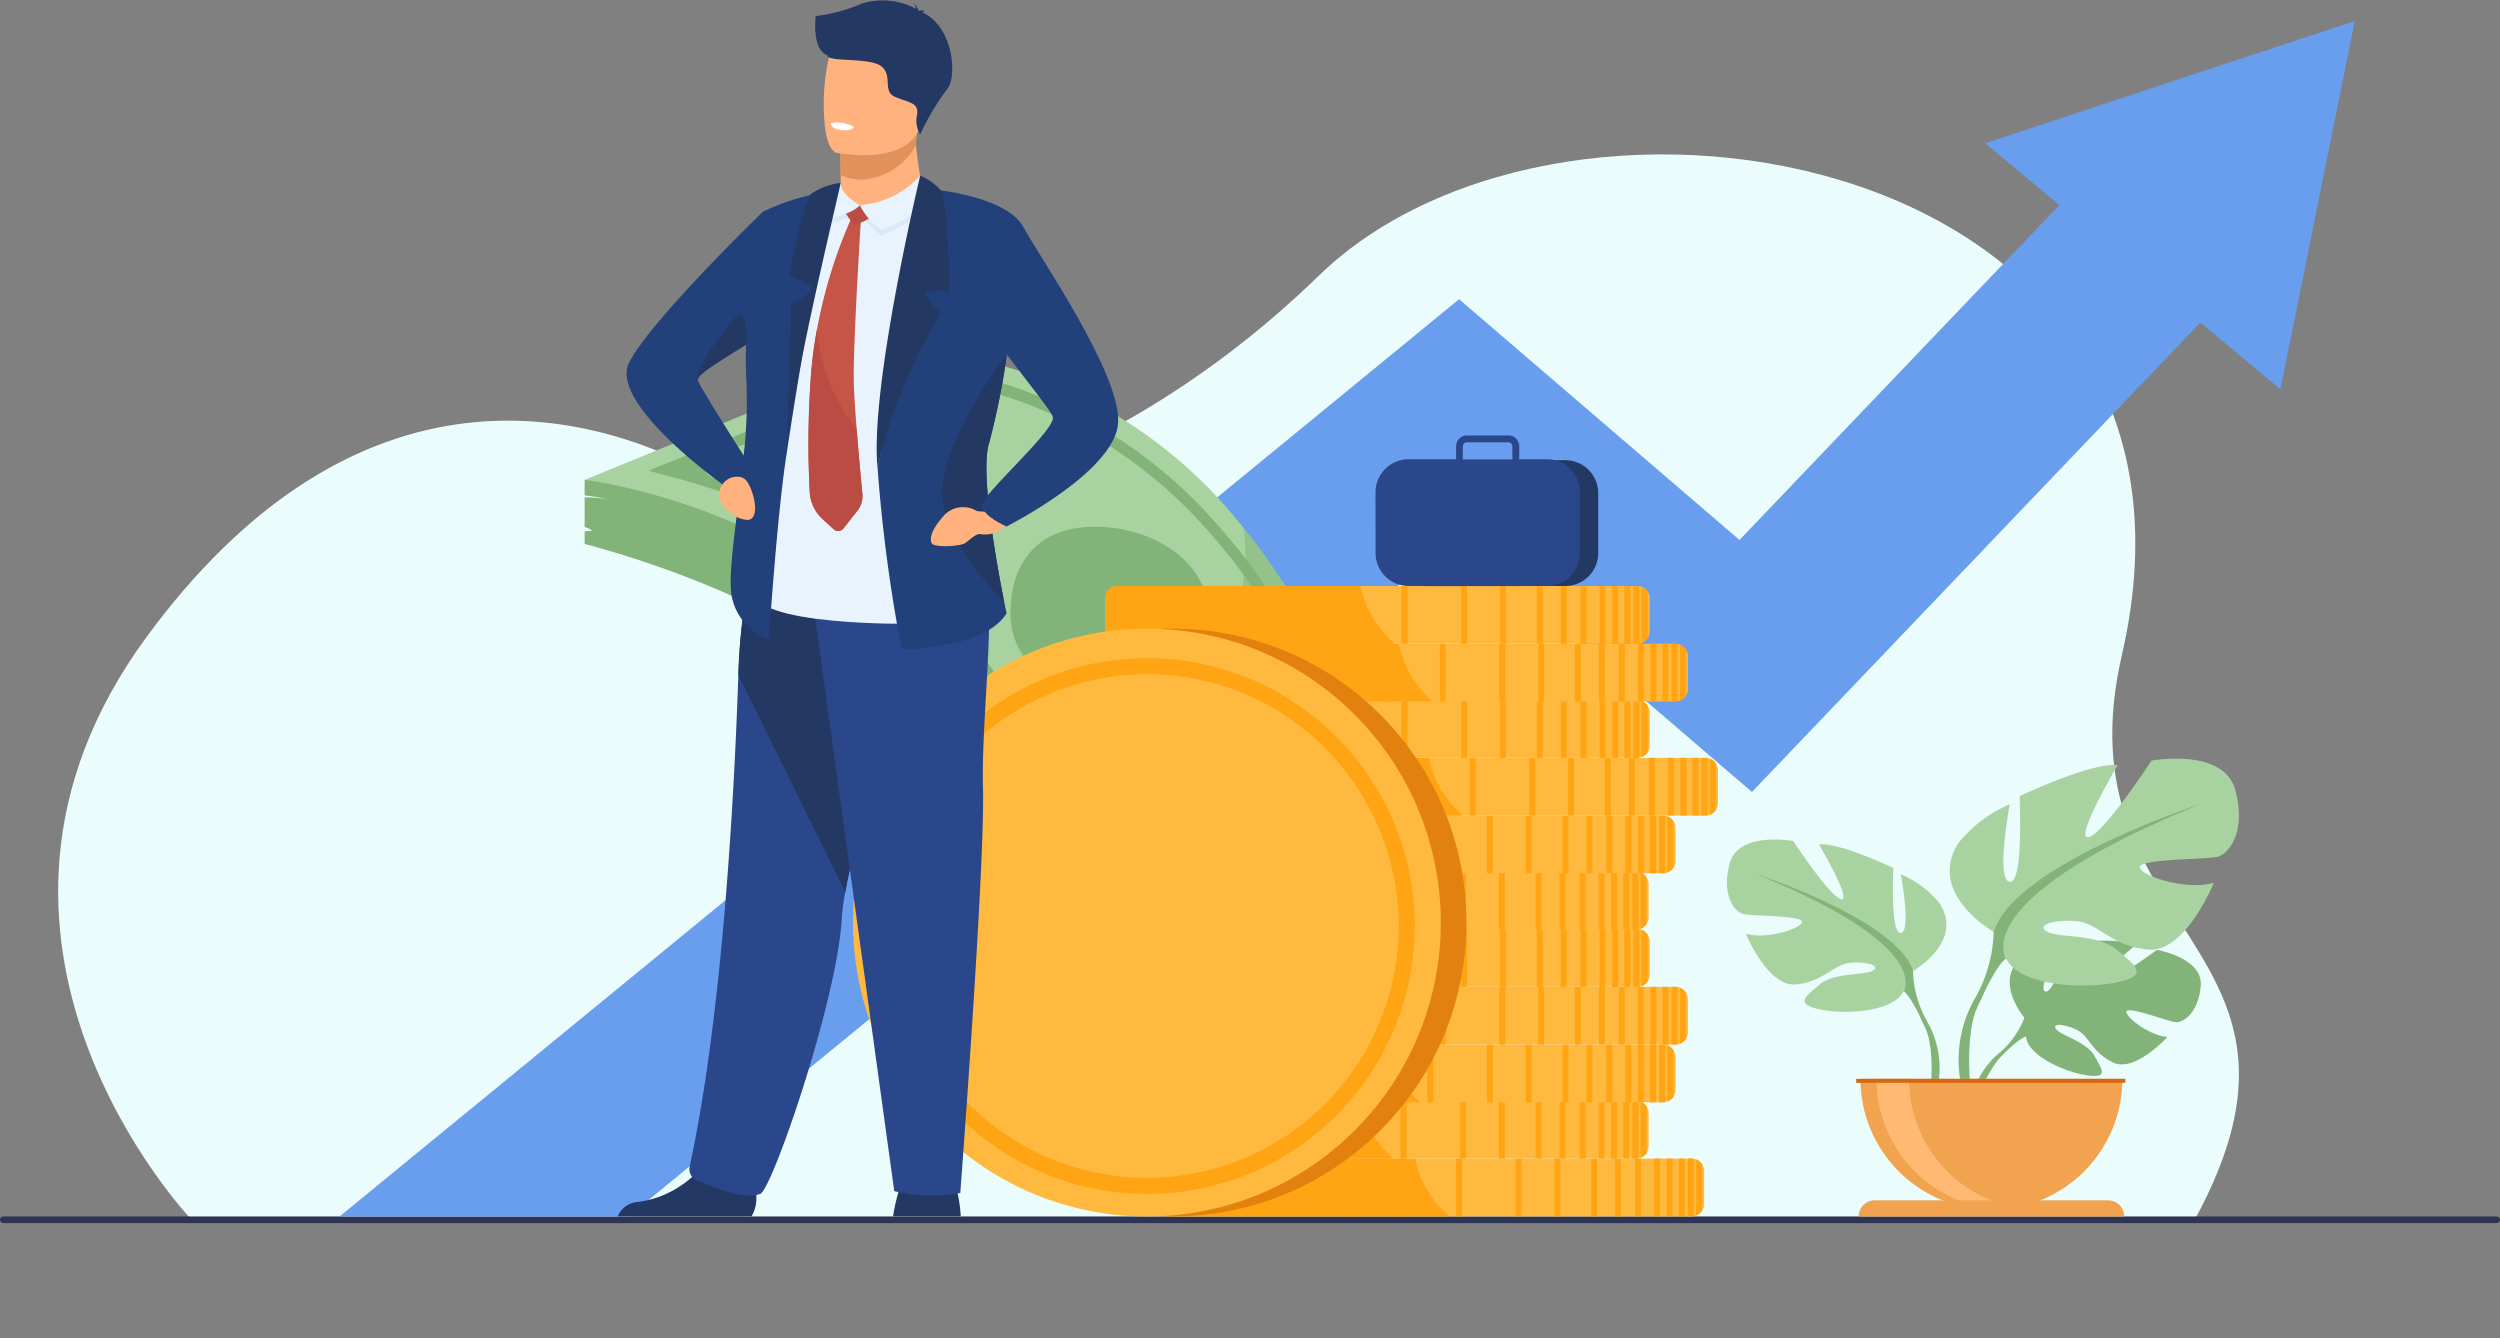 <svg xmlns="http://www.w3.org/2000/svg" width="170.107" height="91.056" viewBox="0 0 170.107 91.056">
  <rect x="0" y="0" width="170.107" height="91.056" fill="#808080" stroke="none"/>
  <g id="Group_14315" data-name="Group 14315" transform="translate(-95 -441.17)">
    <path id="Path_16747" data-name="Path 16747" d="M2323.811,1179.778s-18.223-19.048-3.082-39.671c13.434-18.3,29.1-17.047,40.589-9.621,4.895,3.162,23.178.571,39.167-14.956,17.022-16.53,62.552-8.41,54.653,25.8-4.4,19.048,15.246,19.592,4.925,38.488Z" transform="translate(-2215.758 -655.594)" fill="#eafcfc"/>
    <path id="Rectangle_8092" data-name="Rectangle 8092" d="M.225,0H169.882a.226.226,0,0,1,.226.226v0a.226.226,0,0,1-.226.226H.226A.226.226,0,0,1,0,.225v0A.225.225,0,0,1,.225,0Z" transform="translate(95 523.942)" fill="#2e3552"/>
    <path id="Path_16748" data-name="Path 16748" d="M2812.285,936.506l-25.155,8.319,5.05,4.209h0l-21.766,22.786-19.079-16.382-76.159,62.4.671.01h18.972l56.329-46.154,20.114,17.27,30.509-31.939h0l5.45,4.543Z" transform="translate(-2557.055 -493.908)" fill="#699dee"/>
    <g id="Group_12405" data-name="Group 12405" transform="translate(134.779 464.907)">
      <g id="Group_12403" data-name="Group 12403" transform="translate(0 0)">
        <path id="Path_16749" data-name="Path 16749" d="M3019.754,1558.808l-5.778-.5a30.354,30.354,0,0,0-.682-8.314,29.247,29.247,0,0,0-5.139-11.52c-4.949-6.568-19.648-10.242-19.648-10.242v-.85l.529-.057a2.106,2.106,0,0,0-.529-.251v-2.01a7.106,7.106,0,0,1,1.671.164,11.384,11.384,0,0,0-1.671-.3v-1.057c21.294.57,28.238,13.431,30.414,23.385A39.851,39.851,0,0,1,3019.754,1558.808Z" transform="translate(-2988.506 -1514.956)" fill="#82b378"/>
        <path id="Path_16750" data-name="Path 16750" d="M3045.043,1398.129l-25.29,1.87a41.913,41.913,0,0,0-2.131-10.977,51.881,51.881,0,0,0-1.934-5.134c-7.565-16.577-27.183-18.824-27.183-18.824l21.773-8.917a31.878,31.878,0,0,1,23.059,12.186C3043.447,1380.756,3045.043,1398.129,3045.043,1398.129Z" transform="translate(-2988.506 -1356.147)" fill="#a8d29f"/>
      </g>
      <path id="Path_16751" data-name="Path 16751" d="M3486.5,1615.165l-25.289,1.87-5.779-.5a30.359,30.359,0,0,0-.682-8.314,34.34,34.34,0,0,1,4.33-2.166q.667-.282,1.3-.573c16.1-7.432,14.6-19.009,14.419-20.116C3484.907,1597.792,3486.5,1615.165,3486.5,1615.165Z" transform="translate(-3429.966 -1573.183)" fill="#82b378" opacity="0.5"/>
      <g id="Group_12404" data-name="Group 12404" transform="translate(4.33 1.289)">
        <path id="Path_16752" data-name="Path 16752" d="M3120.165,1423.028l-22.537-.436.079-.434a30.391,30.391,0,0,0-1.533-14.187,28.289,28.289,0,0,0-7.671-11.445c-4.394-4-10.265-6.977-17.451-8.849l-1.107-.288,17.591-7,.067,0a25.555,25.555,0,0,1,10.545,2.682,32.706,32.706,0,0,1,9.341,6.7,43.641,43.641,0,0,1,8.686,13.231c.181.4,4.462,10.014,4.236,15.785v.007Zm-21.654-1.169,20.947.405.2-3.507c.09-2.305-.6-5.7-2-9.828-1.061-3.133-2.163-5.6-2.174-5.621a42.923,42.923,0,0,0-8.516-12.989,31.97,31.97,0,0,0-9.109-6.555,27.577,27.577,0,0,0-8.581-2.518,5.839,5.839,0,0,0-2.82.376l-12.191,4.852a.729.729,0,0,0,.048,1.372,39.526,39.526,0,0,1,14.7,8.141,29.025,29.025,0,0,1,7.866,11.763,32.038,32.038,0,0,1,1.824,10.18A27,27,0,0,1,3098.511,1421.859Z" transform="translate(-3069.946 -1380.387)" fill="#82b378"/>
      </g>
      <path id="Path_16753" data-name="Path 16753" d="M3547,1589.692c0,3.713-2.175,5.956-5.888,5.956s-7.557-2.244-7.557-5.956,2.056-5.933,5.769-5.933S3547,1585.979,3547,1589.692Z" transform="translate(-3504.581 -1571.658)" fill="#82b378"/>
    </g>
    <g id="Group_12428" data-name="Group 12428" transform="translate(170.132 481.05)">
      <g id="Group_12407" data-name="Group 12407" transform="translate(3.778 38.954)">
        <path id="Path_16754" data-name="Path 16754" d="M3761.622,2393.378v2.219a.845.845,0,0,1-.146.477.86.86,0,0,1-.4.32.793.793,0,0,1-.157.044.832.832,0,0,1-.151.014H3725.43a.858.858,0,0,1-.854-.811c0-.015,0-.03,0-.044v-2.219c0-.015,0-.029,0-.044a.858.858,0,0,1,.854-.811h35.337a.854.854,0,0,1,.151.013.794.794,0,0,1,.157.044.857.857,0,0,1,.4.32A.845.845,0,0,1,3761.622,2393.378Z" transform="translate(-3724.575 -2392.523)" fill="#ffb93e"/>
        <path id="Path_16755" data-name="Path 16755" d="M3744.27,2396.451h-18.931a.811.811,0,0,1-.763-.811c0-.015,0-.03,0-.044v-2.219c0-.015,0-.029,0-.044a.811.811,0,0,1,.763-.811h16.606A7.037,7.037,0,0,0,3744.27,2396.451Z" transform="translate(-3724.575 -2392.523)" fill="#ffa412"/>
        <g id="Group_12406" data-name="Group 12406" transform="translate(12.984)">
          <rect id="Rectangle_8093" data-name="Rectangle 8093" width="0.402" height="3.929" transform="translate(19.362 0)" fill="#ffa412"/>
          <rect id="Rectangle_8094" data-name="Rectangle 8094" width="0.402" height="3.929" transform="translate(18.003 0)" fill="#ffa412"/>
          <rect id="Rectangle_8095" data-name="Rectangle 8095" width="0.402" height="3.929" transform="translate(16.373 0)" fill="#ffa412"/>
          <rect id="Rectangle_8096" data-name="Rectangle 8096" width="0.402" height="3.929" transform="translate(13.874 0)" fill="#ffa412"/>
          <rect id="Rectangle_8097" data-name="Rectangle 8097" width="0.402" height="3.929" transform="translate(11.231 0)" fill="#ffa412"/>
          <rect id="Rectangle_8098" data-name="Rectangle 8098" width="0.402" height="3.929" transform="translate(7.18 0)" fill="#ffa412"/>
          <rect id="Rectangle_8099" data-name="Rectangle 8099" width="0.402" height="3.929" transform="translate(3.387 0)" fill="#ffa412"/>
          <rect id="Rectangle_8100" data-name="Rectangle 8100" width="0.402" height="3.929" transform="translate(0 0)" fill="#ffa412"/>
          <rect id="Rectangle_8101" data-name="Rectangle 8101" width="0.402" height="3.929" transform="translate(20.656 0)" fill="#ffa412"/>
          <rect id="Rectangle_8102" data-name="Rectangle 8102" width="0.402" height="3.929" transform="translate(21.511 0)" fill="#ffa412"/>
          <rect id="Rectangle_8103" data-name="Rectangle 8103" width="0.402" height="3.929" transform="translate(22.337 0)" fill="#ffa412"/>
          <path id="Path_16756" data-name="Path 16756" d="M4401.039,2392.536v3.9a.83.83,0,0,1-.15.014h-.251v-3.929h.251A.853.853,0,0,1,4401.039,2392.536Z" transform="translate(-4377.68 -2392.523)" fill="#ffa412"/>
          <path id="Path_16757" data-name="Path 16757" d="M4411.537,2393.927v3.173a.857.857,0,0,1-.4.32v-3.813A.859.859,0,0,1,4411.537,2393.927Z" transform="translate(-4387.62 -2393.549)" fill="#ffa412"/>
        </g>
      </g>
      <g id="Group_12409" data-name="Group 12409" transform="translate(0 35.026)">
        <path id="Path_16758" data-name="Path 16758" d="M3690.552,2319.483v2.219a.845.845,0,0,1-.147.477.856.856,0,0,1-.4.32.793.793,0,0,1-.157.044.826.826,0,0,1-.15.014H3654.36a.857.857,0,0,1-.854-.811c0-.015,0-.029,0-.044v-2.219c0-.015,0-.029,0-.044a.857.857,0,0,1,.854-.811H3689.7l.067,0,.029,0,.031,0,.022,0a.761.761,0,0,1,.157.044l.022.009.021.01.043.021.024.013.022.013.04.026c.015.01.03.021.044.032l.033.027,0,0,.022.02a.847.847,0,0,1,.062.064l.017.02.017.021c.011.014.021.029.031.043A.846.846,0,0,1,3690.552,2319.483Z" transform="translate(-3653.505 -2318.628)" fill="#ffb93e"/>
        <path id="Path_16759" data-name="Path 16759" d="M3673.2,2322.556h-18.932a.81.81,0,0,1-.762-.811c0-.015,0-.029,0-.044v-2.219c0-.015,0-.029,0-.044a.81.81,0,0,1,.762-.811h16.606c.007.032.015.064.023.1A7,7,0,0,0,3673.2,2322.556Z" transform="translate(-3653.505 -2318.628)" fill="#ffa412"/>
        <g id="Group_12408" data-name="Group 12408" transform="translate(12.984)">
          <rect id="Rectangle_8104" data-name="Rectangle 8104" width="0.402" height="3.929" transform="translate(19.362 0)" fill="#ffa412"/>
          <rect id="Rectangle_8105" data-name="Rectangle 8105" width="0.402" height="3.929" transform="translate(18.003 0)" fill="#ffa412"/>
          <rect id="Rectangle_8106" data-name="Rectangle 8106" width="0.402" height="3.929" transform="translate(16.373 0)" fill="#ffa412"/>
          <rect id="Rectangle_8107" data-name="Rectangle 8107" width="0.402" height="3.929" transform="translate(13.874 0)" fill="#ffa412"/>
          <rect id="Rectangle_8108" data-name="Rectangle 8108" width="0.402" height="3.929" transform="translate(11.231 0)" fill="#ffa412"/>
          <rect id="Rectangle_8109" data-name="Rectangle 8109" width="0.402" height="3.929" transform="translate(7.18 0)" fill="#ffa412"/>
          <rect id="Rectangle_8110" data-name="Rectangle 8110" width="0.402" height="3.929" transform="translate(3.387 0)" fill="#ffa412"/>
          <rect id="Rectangle_8111" data-name="Rectangle 8111" width="0.402" height="3.929" transform="translate(0 0)" fill="#ffa412"/>
          <rect id="Rectangle_8112" data-name="Rectangle 8112" width="0.402" height="3.929" transform="translate(20.656 0)" fill="#ffa412"/>
          <rect id="Rectangle_8113" data-name="Rectangle 8113" width="0.402" height="3.929" transform="translate(21.511 0)" fill="#ffa412"/>
          <rect id="Rectangle_8114" data-name="Rectangle 8114" width="0.402" height="3.929" transform="translate(22.337 0)" fill="#ffa412"/>
          <path id="Path_16760" data-name="Path 16760" d="M4329.969,2318.641v3.9a.832.832,0,0,1-.151.014h-.251v-3.928h.251A.832.832,0,0,1,4329.969,2318.641Z" transform="translate(-4306.609 -2318.627)" fill="#ffa412"/>
          <path id="Path_16761" data-name="Path 16761" d="M4340.468,2320.031v3.173a.861.861,0,0,1-.4.32v-3.813A.858.858,0,0,1,4340.468,2320.031Z" transform="translate(-4316.55 -2319.653)" fill="#ffa412"/>
        </g>
      </g>
      <g id="Group_12411" data-name="Group 12411" transform="translate(1.826 31.194)">
        <path id="Path_16762" data-name="Path 16762" d="M3724.9,2247.409v2.219a.847.847,0,0,1-.147.477.862.862,0,0,1-.4.32.761.761,0,0,1-.157.044.832.832,0,0,1-.151.014H3688.7a.846.846,0,0,1-.394-.1.859.859,0,0,1-.457-.676c0-.013,0-.025,0-.038s0-.029,0-.044v-2.219c0-.015,0-.029,0-.044a.858.858,0,0,1,.854-.811h35.337a.832.832,0,0,1,.151.014.793.793,0,0,1,.157.044.861.861,0,0,1,.4.32A.845.845,0,0,1,3724.9,2247.409Z" transform="translate(-3687.849 -2246.554)" fill="#ffb93e"/>
        <path id="Path_16763" data-name="Path 16763" d="M3707.544,2250.482h-18.932a.69.69,0,0,1-.352-.1.864.864,0,0,1-.408-.676c0-.013,0-.025,0-.038s0-.029,0-.044v-2.219c0-.015,0-.029,0-.044a.81.81,0,0,1,.762-.811h16.607a7.086,7.086,0,0,0,2.208,3.832Z" transform="translate(-3687.849 -2246.554)" fill="#ffa412"/>
        <g id="Group_12410" data-name="Group 12410" transform="translate(12.984)">
          <rect id="Rectangle_8115" data-name="Rectangle 8115" width="0.402" height="3.929" transform="translate(19.362 0)" fill="#ffa412"/>
          <rect id="Rectangle_8116" data-name="Rectangle 8116" width="0.402" height="3.929" transform="translate(18.003 0)" fill="#ffa412"/>
          <rect id="Rectangle_8117" data-name="Rectangle 8117" width="0.402" height="3.929" transform="translate(16.373 0)" fill="#ffa412"/>
          <rect id="Rectangle_8118" data-name="Rectangle 8118" width="0.402" height="3.929" transform="translate(13.874 0)" fill="#ffa412"/>
          <rect id="Rectangle_8119" data-name="Rectangle 8119" width="0.402" height="3.929" transform="translate(11.231 0)" fill="#ffa412"/>
          <rect id="Rectangle_8120" data-name="Rectangle 8120" width="0.402" height="3.929" transform="translate(7.18 0)" fill="#ffa412"/>
          <rect id="Rectangle_8121" data-name="Rectangle 8121" width="0.402" height="3.929" transform="translate(3.387 0)" fill="#ffa412"/>
          <rect id="Rectangle_8122" data-name="Rectangle 8122" width="0.402" height="3.929" transform="translate(0 0)" fill="#ffa412"/>
          <rect id="Rectangle_8123" data-name="Rectangle 8123" width="0.402" height="3.929" transform="translate(20.656 0)" fill="#ffa412"/>
          <rect id="Rectangle_8124" data-name="Rectangle 8124" width="0.402" height="3.929" transform="translate(21.511 0)" fill="#ffa412"/>
          <rect id="Rectangle_8125" data-name="Rectangle 8125" width="0.402" height="3.929" transform="translate(22.337 0)" fill="#ffa412"/>
          <path id="Path_16764" data-name="Path 16764" d="M4364.313,2246.568v3.9a.822.822,0,0,1-.15.014h-.251v-3.929h.251A.822.822,0,0,1,4364.313,2246.568Z" transform="translate(-4340.955 -2246.554)" fill="#ffa412"/>
          <path id="Path_16765" data-name="Path 16765" d="M4374.813,2247.958v3.173a.858.858,0,0,1-.4.32v-3.813A.859.859,0,0,1,4374.813,2247.958Z" transform="translate(-4350.896 -2247.58)" fill="#ffa412"/>
        </g>
      </g>
      <g id="Group_12413" data-name="Group 12413" transform="translate(2.672 27.265)">
        <path id="Path_16766" data-name="Path 16766" d="M3740.818,2173.514v2.219a.85.85,0,0,1-.146.477.861.861,0,0,1-.4.32.8.8,0,0,1-.156.044.882.882,0,0,1-.151.013h-35.337a.859.859,0,0,1-.854-.811c0-.015,0-.029,0-.044v-2.219c0-.015,0-.029,0-.044a.859.859,0,0,1,.753-.8.772.772,0,0,1,.1-.006h35.337a.836.836,0,0,1,.151.014.8.8,0,0,1,.156.044.863.863,0,0,1,.4.32A.849.849,0,0,1,3740.818,2173.514Z" transform="translate(-3703.771 -2172.659)" fill="#ffb93e"/>
        <path id="Path_16767" data-name="Path 16767" d="M3723.466,2176.587h-18.932a.811.811,0,0,1-.763-.811c0-.015,0-.029,0-.044v-2.219c0-.015,0-.029,0-.044a.825.825,0,0,1,.672-.8.61.61,0,0,1,.09-.006h16.606v.006A7.038,7.038,0,0,0,3723.466,2176.587Z" transform="translate(-3703.771 -2172.659)" fill="#ffa412"/>
        <g id="Group_12412" data-name="Group 12412" transform="translate(12.984)">
          <rect id="Rectangle_8126" data-name="Rectangle 8126" width="0.402" height="3.929" transform="translate(19.362 0)" fill="#ffa412"/>
          <rect id="Rectangle_8127" data-name="Rectangle 8127" width="0.402" height="3.929" transform="translate(18.003 0)" fill="#ffa412"/>
          <rect id="Rectangle_8128" data-name="Rectangle 8128" width="0.402" height="3.929" transform="translate(16.373 0)" fill="#ffa412"/>
          <rect id="Rectangle_8129" data-name="Rectangle 8129" width="0.402" height="3.929" transform="translate(13.874 0)" fill="#ffa412"/>
          <rect id="Rectangle_8130" data-name="Rectangle 8130" width="0.402" height="3.929" transform="translate(11.231 0)" fill="#ffa412"/>
          <rect id="Rectangle_8131" data-name="Rectangle 8131" width="0.402" height="3.929" transform="translate(7.18 0)" fill="#ffa412"/>
          <rect id="Rectangle_8132" data-name="Rectangle 8132" width="0.402" height="3.929" transform="translate(3.387 0)" fill="#ffa412"/>
          <rect id="Rectangle_8133" data-name="Rectangle 8133" width="0.402" height="3.929" transform="translate(0 0)" fill="#ffa412"/>
          <rect id="Rectangle_8134" data-name="Rectangle 8134" width="0.402" height="3.929" transform="translate(20.656 0)" fill="#ffa412"/>
          <rect id="Rectangle_8135" data-name="Rectangle 8135" width="0.402" height="3.929" transform="translate(21.511 0)" fill="#ffa412"/>
          <rect id="Rectangle_8136" data-name="Rectangle 8136" width="0.402" height="3.929" transform="translate(22.337 0)" fill="#ffa412"/>
          <path id="Path_16768" data-name="Path 16768" d="M4380.235,2172.67v3.9a.822.822,0,0,1-.15.014h-.251v-3.928h.251A.844.844,0,0,1,4380.235,2172.67Z" transform="translate(-4356.875 -2172.657)" fill="#ffa412"/>
          <path id="Path_16769" data-name="Path 16769" d="M4390.735,2174.061v3.173a.86.86,0,0,1-.4.32v-3.813A.859.859,0,0,1,4390.735,2174.061Z" transform="translate(-4366.818 -2173.683)" fill="#ffa412"/>
        </g>
      </g>
      <g id="Group_12415" data-name="Group 12415" transform="translate(0.074 23.343)">
        <path id="Path_16770" data-name="Path 16770" d="M3691.948,2099.734v2.219a.844.844,0,0,1-.146.477.859.859,0,0,1-.4.32.806.806,0,0,1-.156.044l-.05.008-.028,0-.028,0h-35.383a.857.857,0,0,1-.854-.811c0-.015,0-.03,0-.044v-2.219c0-.015,0-.029,0-.044s0-.024,0-.036a.86.86,0,0,1,.641-.749l.026-.007a.872.872,0,0,1,.185-.02h35.337c.026,0,.051,0,.077,0l.034,0h0l.04.007a.789.789,0,0,1,.156.044.861.861,0,0,1,.4.32A.847.847,0,0,1,3691.948,2099.734Z" transform="translate(-3654.9 -2098.879)" fill="#ffb93e"/>
        <path id="Path_16771" data-name="Path 16771" d="M3674.6,2102.807h-18.932a.81.81,0,0,1-.762-.811c0-.015,0-.03,0-.044v-2.219c0-.015,0-.029,0-.044s0-.024,0-.036a.833.833,0,0,1,.593-.754l.033-.008a.661.661,0,0,1,.135-.014h16.606c0,.01,0,.019.007.028a7.031,7.031,0,0,0,2.311,3.894Z" transform="translate(-3654.9 -2098.879)" fill="#ffa412"/>
        <g id="Group_12414" data-name="Group 12414" transform="translate(12.984)">
          <rect id="Rectangle_8137" data-name="Rectangle 8137" width="0.402" height="3.928" transform="translate(19.362 0)" fill="#ffa412"/>
          <rect id="Rectangle_8138" data-name="Rectangle 8138" width="0.402" height="3.928" transform="translate(18.003 0)" fill="#ffa412"/>
          <rect id="Rectangle_8139" data-name="Rectangle 8139" width="0.402" height="3.928" transform="translate(16.372 0)" fill="#ffa412"/>
          <rect id="Rectangle_8140" data-name="Rectangle 8140" width="0.402" height="3.928" transform="translate(13.874 0)" fill="#ffa412"/>
          <rect id="Rectangle_8141" data-name="Rectangle 8141" width="0.402" height="3.928" transform="translate(11.231 0)" fill="#ffa412"/>
          <rect id="Rectangle_8142" data-name="Rectangle 8142" width="0.402" height="3.928" transform="translate(7.18 0)" fill="#ffa412"/>
          <rect id="Rectangle_8143" data-name="Rectangle 8143" width="0.402" height="3.928" transform="translate(3.387 0)" fill="#ffa412"/>
          <rect id="Rectangle_8144" data-name="Rectangle 8144" width="0.402" height="3.928" transform="translate(0 0)" fill="#ffa412"/>
          <rect id="Rectangle_8145" data-name="Rectangle 8145" width="0.402" height="3.928" transform="translate(20.656 0)" fill="#ffa412"/>
          <rect id="Rectangle_8146" data-name="Rectangle 8146" width="0.402" height="3.928" transform="translate(21.511 0)" fill="#ffa412"/>
          <rect id="Rectangle_8147" data-name="Rectangle 8147" width="0.402" height="3.928" transform="translate(22.337 0)" fill="#ffa412"/>
          <path id="Path_16772" data-name="Path 16772" d="M4331.366,2098.891v3.9a.844.844,0,0,1-.15.014h-.251v-3.928h.251A.822.822,0,0,1,4331.366,2098.891Z" transform="translate(-4308.007 -2098.877)" fill="#ffa412"/>
          <path id="Path_16773" data-name="Path 16773" d="M4341.866,2100.282v3.173a.858.858,0,0,1-.4.32v-3.813A.86.86,0,0,1,4341.866,2100.282Z" transform="translate(-4317.949 -2099.904)" fill="#ffa412"/>
        </g>
      </g>
      <g id="Group_12417" data-name="Group 12417" transform="translate(0 19.443)">
        <path id="Path_16774" data-name="Path 16774" d="M3690.552,2026.364v2.219a.846.846,0,0,1-.147.478.86.86,0,0,1-.4.32.8.8,0,0,1-.122.037h0l-.034.007a.849.849,0,0,1-.15.014H3654.36a.785.785,0,0,1-.111-.008l-.042-.007a.857.857,0,0,1-.7-.8q0-.022,0-.044v-2.219q0-.022,0-.044a.857.857,0,0,1,.854-.811H3689.7c.022,0,.045,0,.067,0l.029,0,.031,0,.022,0a.793.793,0,0,1,.157.044l.022.009.021.009.043.021.046.026.04.026c.015.01.03.021.044.032l.033.027,0,0,.022.019a.847.847,0,0,1,.062.064l.017.02.017.021c.011.014.021.029.031.043A.847.847,0,0,1,3690.552,2026.364Z" transform="translate(-3653.505 -2025.509)" fill="#ffb93e"/>
        <path id="Path_16775" data-name="Path 16775" d="M3673.2,2029.437h-18.977l-.049-.005a.825.825,0,0,1-.668-.8q0-.022,0-.044v-2.219q0-.022,0-.044a.81.81,0,0,1,.762-.811h16.606c.007.032.015.064.023.1a7.019,7.019,0,0,0,2.268,3.8Z" transform="translate(-3653.505 -2025.509)" fill="#ffa412"/>
        <g id="Group_12416" data-name="Group 12416" transform="translate(12.984 0)">
          <rect id="Rectangle_8148" data-name="Rectangle 8148" width="0.402" height="3.928" transform="translate(19.362 0)" fill="#ffa412"/>
          <rect id="Rectangle_8149" data-name="Rectangle 8149" width="0.402" height="3.928" transform="translate(18.003 0)" fill="#ffa412"/>
          <rect id="Rectangle_8150" data-name="Rectangle 8150" width="0.402" height="3.928" transform="translate(16.373 0)" fill="#ffa412"/>
          <rect id="Rectangle_8151" data-name="Rectangle 8151" width="0.402" height="3.928" transform="translate(13.874 0)" fill="#ffa412"/>
          <rect id="Rectangle_8152" data-name="Rectangle 8152" width="0.402" height="3.928" transform="translate(11.231 0)" fill="#ffa412"/>
          <rect id="Rectangle_8153" data-name="Rectangle 8153" width="0.402" height="3.928" transform="translate(7.18 0)" fill="#ffa412"/>
          <rect id="Rectangle_8154" data-name="Rectangle 8154" width="0.402" height="3.928" transform="translate(3.387 0)" fill="#ffa412"/>
          <rect id="Rectangle_8155" data-name="Rectangle 8155" width="0.402" height="3.928" transform="translate(0 0)" fill="#ffa412"/>
          <rect id="Rectangle_8156" data-name="Rectangle 8156" width="0.402" height="3.928" transform="translate(20.656 0)" fill="#ffa412"/>
          <rect id="Rectangle_8157" data-name="Rectangle 8157" width="0.402" height="3.928" transform="translate(21.511 0)" fill="#ffa412"/>
          <rect id="Rectangle_8158" data-name="Rectangle 8158" width="0.402" height="3.928" transform="translate(22.337 0)" fill="#ffa412"/>
          <path id="Path_16776" data-name="Path 16776" d="M4329.969,2025.524v3.9a.832.832,0,0,1-.151.014h-.251v-3.929h.251A.832.832,0,0,1,4329.969,2025.524Z" transform="translate(-4306.609 -2025.51)" fill="#ffa412"/>
          <path id="Path_16777" data-name="Path 16777" d="M4340.468,2026.916v3.173a.859.859,0,0,1-.4.32V2026.6A.857.857,0,0,1,4340.468,2026.916Z" transform="translate(-4316.55 -2026.538)" fill="#ffa412"/>
        </g>
      </g>
      <g id="Group_12419" data-name="Group 12419" transform="translate(1.826 15.611)">
        <path id="Path_16778" data-name="Path 16778" d="M3724.9,1954.291v2.219a.847.847,0,0,1-.147.478.863.863,0,0,1-.4.32.81.81,0,0,1-.157.044.832.832,0,0,1-.151.014H3688.7a.849.849,0,0,1-.394-.1.859.859,0,0,1-.457-.676q0-.019,0-.038c0-.015,0-.029,0-.044v-2.219c0-.015,0-.029,0-.044a.858.858,0,0,1,.854-.811h35.337a.81.81,0,0,1,.151.014.777.777,0,0,1,.157.044.862.862,0,0,1,.4.32A.846.846,0,0,1,3724.9,1954.291Z" transform="translate(-3687.849 -1953.436)" fill="#ffb93e"/>
        <path id="Path_16779" data-name="Path 16779" d="M3707.544,1957.365h-18.932a.693.693,0,0,1-.352-.1.864.864,0,0,1-.408-.676q0-.019,0-.038c0-.015,0-.029,0-.044v-2.219c0-.015,0-.029,0-.044a.81.81,0,0,1,.762-.811h16.607a7.086,7.086,0,0,0,2.208,3.832Z" transform="translate(-3687.849 -1953.436)" fill="#ffa412"/>
        <g id="Group_12418" data-name="Group 12418" transform="translate(12.984 0)">
          <rect id="Rectangle_8159" data-name="Rectangle 8159" width="0.402" height="3.928" transform="translate(19.362 0)" fill="#ffa412"/>
          <rect id="Rectangle_8160" data-name="Rectangle 8160" width="0.402" height="3.928" transform="translate(18.003 0)" fill="#ffa412"/>
          <rect id="Rectangle_8161" data-name="Rectangle 8161" width="0.402" height="3.928" transform="translate(16.373 0)" fill="#ffa412"/>
          <rect id="Rectangle_8162" data-name="Rectangle 8162" width="0.402" height="3.928" transform="translate(13.874 0)" fill="#ffa412"/>
          <rect id="Rectangle_8163" data-name="Rectangle 8163" width="0.402" height="3.928" transform="translate(11.231 0)" fill="#ffa412"/>
          <rect id="Rectangle_8164" data-name="Rectangle 8164" width="0.402" height="3.928" transform="translate(7.18 0)" fill="#ffa412"/>
          <rect id="Rectangle_8165" data-name="Rectangle 8165" width="0.402" height="3.928" transform="translate(3.387 0)" fill="#ffa412"/>
          <rect id="Rectangle_8166" data-name="Rectangle 8166" width="0.402" height="3.928" transform="translate(0 0)" fill="#ffa412"/>
          <rect id="Rectangle_8167" data-name="Rectangle 8167" width="0.402" height="3.928" transform="translate(20.656 0)" fill="#ffa412"/>
          <rect id="Rectangle_8168" data-name="Rectangle 8168" width="0.402" height="3.928" transform="translate(21.511 0)" fill="#ffa412"/>
          <rect id="Rectangle_8169" data-name="Rectangle 8169" width="0.402" height="3.928" transform="translate(22.337 0)" fill="#ffa412"/>
          <path id="Path_16780" data-name="Path 16780" d="M4364.313,1953.452v3.9a.844.844,0,0,1-.15.014h-.251v-3.928h.251A.822.822,0,0,1,4364.313,1953.452Z" transform="translate(-4340.955 -1953.438)" fill="#ffa412"/>
          <path id="Path_16781" data-name="Path 16781" d="M4374.813,1954.843v3.173a.857.857,0,0,1-.4.32v-3.813A.857.857,0,0,1,4374.813,1954.843Z" transform="translate(-4350.896 -1954.465)" fill="#ffa412"/>
        </g>
      </g>
      <g id="Group_12421" data-name="Group 12421" transform="translate(4.714 11.683)">
        <path id="Path_16782" data-name="Path 16782" d="M3779.216,1880.4v2.219a.849.849,0,0,1-.146.477.862.862,0,0,1-.4.32.794.794,0,0,1-.157.044.85.85,0,0,1-.151.014h-35.337a.858.858,0,0,1-.854-.811c0-.015,0-.029,0-.044V1880.4c0-.015,0-.029,0-.044a.859.859,0,0,1,.753-.8.77.77,0,0,1,.1-.006h35.337a.828.828,0,0,1,.151.014.793.793,0,0,1,.157.044.86.86,0,0,1,.4.32A.848.848,0,0,1,3779.216,1880.4Z" transform="translate(-3742.168 -1879.541)" fill="#ffb93e"/>
        <path id="Path_16783" data-name="Path 16783" d="M3761.864,1883.469h-18.932a.811.811,0,0,1-.763-.811c0-.015,0-.029,0-.044V1880.4c0-.015,0-.029,0-.044a.824.824,0,0,1,.672-.8.621.621,0,0,1,.091-.006h16.606v.006A7.037,7.037,0,0,0,3761.864,1883.469Z" transform="translate(-3742.168 -1879.541)" fill="#ffa412"/>
        <g id="Group_12420" data-name="Group 12420" transform="translate(12.984)">
          <rect id="Rectangle_8170" data-name="Rectangle 8170" width="0.402" height="3.928" transform="translate(19.362 0)" fill="#ffa412"/>
          <rect id="Rectangle_8171" data-name="Rectangle 8171" width="0.402" height="3.928" transform="translate(18.003 0)" fill="#ffa412"/>
          <rect id="Rectangle_8172" data-name="Rectangle 8172" width="0.402" height="3.928" transform="translate(16.372 0)" fill="#ffa412"/>
          <rect id="Rectangle_8173" data-name="Rectangle 8173" width="0.402" height="3.928" transform="translate(13.874 0)" fill="#ffa412"/>
          <rect id="Rectangle_8174" data-name="Rectangle 8174" width="0.402" height="3.928" transform="translate(11.231 0)" fill="#ffa412"/>
          <rect id="Rectangle_8175" data-name="Rectangle 8175" width="0.402" height="3.928" transform="translate(7.18 0)" fill="#ffa412"/>
          <rect id="Rectangle_8176" data-name="Rectangle 8176" width="0.402" height="3.928" transform="translate(3.387 0)" fill="#ffa412"/>
          <rect id="Rectangle_8177" data-name="Rectangle 8177" width="0.402" height="3.928" transform="translate(0 0)" fill="#ffa412"/>
          <rect id="Rectangle_8178" data-name="Rectangle 8178" width="0.402" height="3.928" transform="translate(20.656 0)" fill="#ffa412"/>
          <rect id="Rectangle_8179" data-name="Rectangle 8179" width="0.402" height="3.928" transform="translate(21.511 0)" fill="#ffa412"/>
          <rect id="Rectangle_8180" data-name="Rectangle 8180" width="0.402" height="3.928" transform="translate(22.337 0)" fill="#ffa412"/>
          <path id="Path_16784" data-name="Path 16784" d="M4418.634,1879.555v3.9a.853.853,0,0,1-.15.014h-.251v-3.929h.251A.83.83,0,0,1,4418.634,1879.555Z" transform="translate(-4395.275 -1879.541)" fill="#ffa412"/>
          <path id="Path_16785" data-name="Path 16785" d="M4429.134,1880.946v3.173a.859.859,0,0,1-.4.32v-3.813A.857.857,0,0,1,4429.134,1880.946Z" transform="translate(-4405.217 -1880.568)" fill="#ffa412"/>
        </g>
      </g>
      <g id="Group_12423" data-name="Group 12423" transform="translate(0.074 7.76)">
        <path id="Path_16786" data-name="Path 16786" d="M3691.948,1806.617v2.219a.846.846,0,0,1-.146.477.86.86,0,0,1-.4.32.789.789,0,0,1-.156.044l-.05.008-.04,0h-35.4a.857.857,0,0,1-.854-.811c0-.015,0-.029,0-.044v-2.219c0-.015,0-.029,0-.044a.857.857,0,0,1,.854-.811h35.383a.888.888,0,0,1,.105.012.773.773,0,0,1,.156.044c.025.01.05.021.074.033l.044.024,0,0,.043.027.007,0,.038.028a.746.746,0,0,1,.085.074l.024.025,0,0,.015.016,0,0c.008.01.017.02.025.031s.023.03.034.046A.846.846,0,0,1,3691.948,1806.617Z" transform="translate(-3654.9 -1805.762)" fill="#ffb93e"/>
        <path id="Path_16787" data-name="Path 16787" d="M3674.6,1809.69h-18.932a.81.81,0,0,1-.762-.811c0-.015,0-.029,0-.044v-2.219c0-.015,0-.029,0-.044a.81.81,0,0,1,.762-.811h16.606c.007.03.014.06.022.091a7.008,7.008,0,0,0,2.3,3.832Z" transform="translate(-3654.9 -1805.762)" fill="#ffa412"/>
        <g id="Group_12422" data-name="Group 12422" transform="translate(12.984)">
          <rect id="Rectangle_8181" data-name="Rectangle 8181" width="0.402" height="3.929" transform="translate(19.362 0)" fill="#ffa412"/>
          <rect id="Rectangle_8182" data-name="Rectangle 8182" width="0.402" height="3.929" transform="translate(18.003 0)" fill="#ffa412"/>
          <rect id="Rectangle_8183" data-name="Rectangle 8183" width="0.402" height="3.929" transform="translate(16.372 0)" fill="#ffa412"/>
          <rect id="Rectangle_8184" data-name="Rectangle 8184" width="0.402" height="3.929" transform="translate(13.874 0)" fill="#ffa412"/>
          <rect id="Rectangle_8185" data-name="Rectangle 8185" width="0.402" height="3.929" transform="translate(11.231 0)" fill="#ffa412"/>
          <rect id="Rectangle_8186" data-name="Rectangle 8186" width="0.402" height="3.929" transform="translate(7.18 0)" fill="#ffa412"/>
          <rect id="Rectangle_8187" data-name="Rectangle 8187" width="0.402" height="3.929" transform="translate(3.387 0)" fill="#ffa412"/>
          <rect id="Rectangle_8188" data-name="Rectangle 8188" width="0.402" height="3.929" transform="translate(0 0)" fill="#ffa412"/>
          <rect id="Rectangle_8189" data-name="Rectangle 8189" width="0.402" height="3.929" transform="translate(20.656 0)" fill="#ffa412"/>
          <rect id="Rectangle_8190" data-name="Rectangle 8190" width="0.402" height="3.929" transform="translate(21.511 0)" fill="#ffa412"/>
          <rect id="Rectangle_8191" data-name="Rectangle 8191" width="0.402" height="3.929" transform="translate(22.337 0)" fill="#ffa412"/>
          <path id="Path_16788" data-name="Path 16788" d="M4331.366,1805.776v3.9a.844.844,0,0,1-.15.014h-.251v-3.928h.251A.822.822,0,0,1,4331.366,1805.776Z" transform="translate(-4308.007 -1805.762)" fill="#ffa412"/>
          <path id="Path_16789" data-name="Path 16789" d="M4341.866,1807.167v3.173a.858.858,0,0,1-.4.32v-3.813A.859.859,0,0,1,4341.866,1807.167Z" transform="translate(-4317.949 -1806.789)" fill="#ffa412"/>
        </g>
      </g>
      <g id="Group_12425" data-name="Group 12425" transform="translate(2.672 3.922)">
        <path id="Path_16790" data-name="Path 16790" d="M3740.818,1734.428v2.219a.85.85,0,0,1-.146.477.863.863,0,0,1-.4.32.806.806,0,0,1-.156.044.836.836,0,0,1-.151.014h-35.337a.845.845,0,0,1-.382-.091.857.857,0,0,1-.469-.685c0-.011,0-.023,0-.035s0-.029,0-.044v-2.219c0-.015,0-.029,0-.044a.859.859,0,0,1,.753-.8.793.793,0,0,1,.1-.006h35.337a.836.836,0,0,1,.151.014.807.807,0,0,1,.156.044.863.863,0,0,1,.4.32A.85.85,0,0,1,3740.818,1734.428Z" transform="translate(-3703.771 -1733.573)" fill="#ffb93e"/>
        <path id="Path_16791" data-name="Path 16791" d="M3723.466,1737.5h-18.932a.688.688,0,0,1-.341-.091.862.862,0,0,1-.419-.685c0-.011,0-.023,0-.035s0-.029,0-.044v-2.219c0-.015,0-.029,0-.044a.825.825,0,0,1,.672-.8.627.627,0,0,1,.09-.006h16.606v.006a7.079,7.079,0,0,0,2.215,3.832C3723.393,1737.442,3723.429,1737.472,3723.466,1737.5Z" transform="translate(-3703.771 -1733.573)" fill="#ffa412"/>
        <g id="Group_12424" data-name="Group 12424" transform="translate(12.984)">
          <rect id="Rectangle_8192" data-name="Rectangle 8192" width="0.402" height="3.928" transform="translate(19.362 0)" fill="#ffa412"/>
          <rect id="Rectangle_8193" data-name="Rectangle 8193" width="0.402" height="3.928" transform="translate(18.003 0)" fill="#ffa412"/>
          <rect id="Rectangle_8194" data-name="Rectangle 8194" width="0.402" height="3.928" transform="translate(16.373 0)" fill="#ffa412"/>
          <rect id="Rectangle_8195" data-name="Rectangle 8195" width="0.402" height="3.928" transform="translate(13.874 0)" fill="#ffa412"/>
          <rect id="Rectangle_8196" data-name="Rectangle 8196" width="0.402" height="3.928" transform="translate(11.231 0)" fill="#ffa412"/>
          <rect id="Rectangle_8197" data-name="Rectangle 8197" width="0.402" height="3.928" transform="translate(7.18 0)" fill="#ffa412"/>
          <rect id="Rectangle_8198" data-name="Rectangle 8198" width="0.402" height="3.928" transform="translate(3.387 0)" fill="#ffa412"/>
          <rect id="Rectangle_8199" data-name="Rectangle 8199" width="0.402" height="3.928" transform="translate(0 0)" fill="#ffa412"/>
          <rect id="Rectangle_8200" data-name="Rectangle 8200" width="0.402" height="3.928" transform="translate(20.656 0)" fill="#ffa412"/>
          <rect id="Rectangle_8201" data-name="Rectangle 8201" width="0.402" height="3.928" transform="translate(21.511 0)" fill="#ffa412"/>
          <rect id="Rectangle_8202" data-name="Rectangle 8202" width="0.402" height="3.928" transform="translate(22.337 0)" fill="#ffa412"/>
          <path id="Path_16792" data-name="Path 16792" d="M4380.235,1733.585v3.9a.833.833,0,0,1-.15.014h-.251v-3.928h.251A.833.833,0,0,1,4380.235,1733.585Z" transform="translate(-4356.875 -1733.571)" fill="#ffa412"/>
          <path id="Path_16793" data-name="Path 16793" d="M4390.735,1734.976v3.173a.858.858,0,0,1-.4.32v-3.813A.859.859,0,0,1,4390.735,1734.976Z" transform="translate(-4366.818 -1734.598)" fill="#ffa412"/>
        </g>
      </g>
      <g id="Group_12427" data-name="Group 12427" transform="translate(0.074 0)">
        <path id="Path_16794" data-name="Path 16794" d="M3691.948,1660.648v2.219a.846.846,0,0,1-.146.477.859.859,0,0,1-.4.32.8.8,0,0,1-.156.044l-.05.008-.028,0-.028,0h-35.383a.857.857,0,0,1-.854-.811c0-.015,0-.029,0-.044v-2.219c0-.015,0-.029,0-.044a.857.857,0,0,1,.854-.811h35.337a.836.836,0,0,1,.151.014.8.8,0,0,1,.156.044.859.859,0,0,1,.4.32A.846.846,0,0,1,3691.948,1660.648Z" transform="translate(-3654.9 -1659.793)" fill="#ffb93e"/>
        <path id="Path_16795" data-name="Path 16795" d="M3674.6,1663.721h-18.932a.81.81,0,0,1-.762-.811c0-.015,0-.029,0-.044v-2.219c0-.015,0-.029,0-.044a.81.81,0,0,1,.762-.811h16.606a7.045,7.045,0,0,0,2.317,3.922Z" transform="translate(-3654.9 -1659.793)" fill="#ffa412"/>
        <g id="Group_12426" data-name="Group 12426" transform="translate(12.984)">
          <rect id="Rectangle_8203" data-name="Rectangle 8203" width="0.402" height="3.929" transform="translate(19.362 0)" fill="#ffa412"/>
          <rect id="Rectangle_8204" data-name="Rectangle 8204" width="0.402" height="3.929" transform="translate(18.003 0)" fill="#ffa412"/>
          <rect id="Rectangle_8205" data-name="Rectangle 8205" width="0.402" height="3.929" transform="translate(16.372 0)" fill="#ffa412"/>
          <rect id="Rectangle_8206" data-name="Rectangle 8206" width="0.402" height="3.929" transform="translate(13.874 0)" fill="#ffa412"/>
          <rect id="Rectangle_8207" data-name="Rectangle 8207" width="0.402" height="3.929" transform="translate(11.231 0)" fill="#ffa412"/>
          <rect id="Rectangle_8208" data-name="Rectangle 8208" width="0.402" height="3.929" transform="translate(7.18 0)" fill="#ffa412"/>
          <rect id="Rectangle_8209" data-name="Rectangle 8209" width="0.402" height="3.929" transform="translate(3.387 0)" fill="#ffa412"/>
          <rect id="Rectangle_8210" data-name="Rectangle 8210" width="0.402" height="3.929" transform="translate(0 0)" fill="#ffa412"/>
          <rect id="Rectangle_8211" data-name="Rectangle 8211" width="0.402" height="3.929" transform="translate(20.656 0)" fill="#ffa412"/>
          <rect id="Rectangle_8212" data-name="Rectangle 8212" width="0.402" height="3.929" transform="translate(21.511 0)" fill="#ffa412"/>
          <rect id="Rectangle_8213" data-name="Rectangle 8213" width="0.402" height="3.929" transform="translate(22.337 0)" fill="#ffa412"/>
          <path id="Path_16796" data-name="Path 16796" d="M4331.366,1659.806v3.9a.833.833,0,0,1-.15.014h-.251v-3.928h.251A.833.833,0,0,1,4331.366,1659.806Z" transform="translate(-4308.007 -1659.792)" fill="#ffa412"/>
          <path id="Path_16797" data-name="Path 16797" d="M4341.866,1661.2v3.173a.859.859,0,0,1-.4.32v-3.813A.859.859,0,0,1,4341.866,1661.2Z" transform="translate(-4317.949 -1660.819)" fill="#ffa412"/>
        </g>
      </g>
    </g>
    <circle id="Ellipse_656" data-name="Ellipse 656" cx="19.999" cy="19.999" r="19.999" transform="translate(146.499 503.943) rotate(-45)" fill="#e2810e"/>
    <circle id="Ellipse_657" data-name="Ellipse 657" cx="19.999" cy="19.999" r="19.999" transform="translate(144.755 503.943) rotate(-45)" fill="#ffb93e"/>
    <g id="Group_12429" data-name="Group 12429" transform="translate(154.816 485.958)">
      <path id="Path_16798" data-name="Path 16798" d="M3383.637,1788.555a18.222,18.222,0,1,1,12.885-5.337A18.1,18.1,0,0,1,3383.637,1788.555Zm0-35.356a17.134,17.134,0,1,0,12.116,5.018A17.022,17.022,0,0,0,3383.637,1753.2Z" transform="translate(-3365.416 -1752.112)" fill="#ffa412"/>
    </g>
    <g id="Group_12438" data-name="Group 12438" transform="translate(212.506 492.79)">
      <g id="Group_12433" data-name="Group 12433" transform="translate(16.578 12.382)">
        <path id="Path_16800" data-name="Path 16800" d="M4813.468,2118.774s-2.169-2.531-.133-4.139a5.774,5.774,0,0,1,2.7-.827s-1.718,2.881-1.162,3.168,1.683-3.348,1.683-3.348,3.384-.328,4.473.2c0,0-2.893,2.368-2.284,2.509s3.734-2.183,3.734-2.183,3.15.536,2.981,2.457-1.253,2.515-1.729,2.464-3.268-1.116-3.329-.726,1.619,1.668,2.795,1.728c0,0-2.22,2.449-3.7,1.742s-1.6-1.827-2.521-2.247-1.705-.419-1.325.01,2.044.845,2.571,1.775,1,1.558-.529,1.328-4.009-1.347-4.118-2.626Z" transform="translate(-4809.801 -2113.525)" fill="#82b378"/>
        <g id="Group_12432" data-name="Group 12432" transform="translate(0 3.117)">
          <path id="Path_16801" data-name="Path 16801" d="M4807.908,2172.166s-8.555-.33-10.444,2.117a6.175,6.175,0,0,1-1.7,2.391l-.2.546s1.482-1.563,2.013-1.657C4797.573,2175.562,4796.743,2172.531,4807.908,2172.166Z" transform="translate(-4793.796 -2172.151)" fill="#82b378"/>
          <path id="Path_16802" data-name="Path 16802" d="M4764.354,2253.385a5.371,5.371,0,0,0-1.963,3.784l.333.03a8.683,8.683,0,0,1,1.646-3.49C4765.431,2252.727,4764.354,2253.385,4764.354,2253.385Z" transform="translate(-4762.391 -2248.862)" fill="#82b378"/>
        </g>
      </g>
      <g id="Group_12435" data-name="Group 12435" transform="translate(0 5.509)">
        <path id="Path_16803" data-name="Path 16803" d="M4463.213,1993.194s3.451-1.933,1.84-4.556a6.853,6.853,0,0,0-2.669-2.025s.736,3.911,0,4-.506-4.418-.506-4.418-3.635-1.749-5.062-1.611c0,0,2.255,3.82,1.519,3.727s-3.267-3.957-3.267-3.957-3.728-.69-4.326,1.519.368,3.313.92,3.451,4.1.092,4,.552-2.484,1.2-3.819.782c0,0,1.473,3.635,3.405,3.451s2.531-1.38,3.728-1.472,2.071.23,1.473.552-2.623.106-3.589.927-1.749,1.328.046,1.7,5.016.138,5.66-1.243Z" transform="translate(-4450.553 -1984.257)" fill="#a8d29f"/>
        <g id="Group_12434" data-name="Group 12434" transform="translate(1.891 2.311)">
          <path id="Path_16804" data-name="Path 16804" d="M4486.13,2027.726s9.664,3.129,10.769,6.626a7.338,7.338,0,0,0,.92,3.359v.69s-1.013-2.347-1.564-2.669C4496.254,2035.733,4498.417,2032.7,4486.13,2027.726Z" transform="translate(-4486.13 -2027.726)" fill="#82b378"/>
          <path id="Path_16805" data-name="Path 16805" d="M4697.769,2207.91a6.374,6.374,0,0,1,.641,5.018l-.383-.1s.372-3.034-.408-4.56S4697.769,2207.91,4697.769,2207.91Z" transform="translate(-4686.081 -2197.924)" fill="#82b378"/>
        </g>
      </g>
      <g id="Group_12437" data-name="Group 12437" transform="translate(15.159 0)">
        <path id="Path_16806" data-name="Path 16806" d="M4738.693,1892.406s-4.55-2.548-2.426-6.005a9.031,9.031,0,0,1,3.518-2.669s-.97,5.156,0,5.277.667-5.823.667-5.823,4.792-2.3,6.673-2.123c0,0-2.973,5.035-2,4.913s4.307-5.217,4.307-5.217,4.914-.91,5.7,2-.486,4.368-1.213,4.55-5.4.121-5.277.728,3.275,1.577,5.035,1.031c0,0-1.941,4.792-4.489,4.549s-3.336-1.82-4.913-1.941-2.73.3-1.941.728,3.458.139,4.731,1.222,2.3,1.75-.061,2.235-6.612.182-7.461-1.638Z" transform="translate(-4735.702 -1880.625)" fill="#a8d29f"/>
        <g id="Group_12436" data-name="Group 12436" transform="translate(0.588 3.046)">
          <path id="Path_16807" data-name="Path 16807" d="M4784.55,1937.927s-12.739,4.125-14.194,8.735a9.678,9.678,0,0,1-1.213,4.428v.91s1.334-3.094,2.063-3.518C4771.2,1948.482,4768.354,1944.478,4784.55,1937.927Z" transform="translate(-4767.953 -1937.927)" fill="#82b378"/>
          <path id="Path_16808" data-name="Path 16808" d="M4747.955,2175.442a8.4,8.4,0,0,0-.845,6.615l.505-.136s-.491-4,.538-6.011S4747.955,2175.442,4747.955,2175.442Z" transform="translate(-4746.765 -2162.279)" fill="#82b378"/>
        </g>
      </g>
      <path id="Path_16809" data-name="Path 16809" d="M4630.36,2299.354a8.911,8.911,0,0,0,8.912-8.912h-17.823A8.911,8.911,0,0,0,4630.36,2299.354Z" transform="translate(-4612.364 -2268.656)" fill="#f1a34f"/>
      <path id="Path_16810" data-name="Path 16810" d="M4651.9,2299.285a8.917,8.917,0,0,1-10.019-8.844h2.214A8.913,8.913,0,0,0,4651.9,2299.285Z" transform="translate(-4631.707 -2268.655)" fill="#ffb973"/>
      <path id="Path_16811" data-name="Path 16811" d="M4637.2,2447.023h-18.069a1.1,1.1,0,0,1,1.1-1.1H4636.1a1.1,1.1,0,0,1,1.1,1.1Z" transform="translate(-4610.171 -2415.871)" fill="#f1a34f"/>
      <rect id="Rectangle_8214" data-name="Rectangle 8214" width="18.319" height="0.273" transform="translate(8.792 21.787)" fill="#d86713"/>
    </g>
    <g id="Group_12441" data-name="Group 12441" transform="translate(137.034 441.17)">
      <path id="Path_16812" data-name="Path 16812" d="M3315.9,1078.056l0,.54s-.147,1.69,1.934,1.937,3.787.215,3.731-1.089a27.572,27.572,0,0,1-.538-3.412,5.931,5.931,0,0,1,.074-1.012l-4.032-.081-1.187.194Z" transform="translate(-3300.731 -1066.152)" fill="#ffb27d"/>
      <path id="Path_16813" data-name="Path 16813" d="M3315.88,1075.133l.015,2.923a3.411,3.411,0,0,0,1.454.321,4.5,4.5,0,0,0,3.677-2.345,5.931,5.931,0,0,1,.074-1.012l-4.032-.081Z" transform="translate(-3300.731 -1066.152)" fill="#e2915a"/>
      <path id="Path_16814" data-name="Path 16814" d="M3301.326,951.312c-.468,2.518-3.716,2.435-5.121,2.277-.4-.044-.644-.094-.644-.094-.446-.119-.694-.821-.81-1.74a14.31,14.31,0,0,1,.367-5.172c.462-1.028,1.333-2.139,4.605-1.337S3301.926,948.086,3301.326,951.312Z" transform="translate(-3280.648 -943.093)" fill="#ffb27d"/>
      <path id="Path_16815" data-name="Path 16815" d="M3387.888,2416.24h-4.6a11.149,11.149,0,0,1,.367-1.653,4.736,4.736,0,0,1,.261-.663c.448-.894,3.292-.325,3.292-.325a2.188,2.188,0,0,1,.47,1.091A9.127,9.127,0,0,1,3387.888,2416.24Z" transform="translate(-3364.552 -2333.476)" fill="#233862"/>
      <path id="Path_16816" data-name="Path 16816" d="M3040.349,2381.415a2.5,2.5,0,0,1-.319,1.453h-9.106a1.57,1.57,0,0,1,1.378-.977,6.912,6.912,0,0,0,3.685-1.705,2.743,2.743,0,0,0,.713-1.292c.429-1.907,3.542.585,3.542.585A15.432,15.432,0,0,1,3040.349,2381.415Z" transform="translate(-3030.925 -2300.104)" fill="#233862"/>
      <path id="Path_16817" data-name="Path 16817" d="M3133.181,1637.63a14.408,14.408,0,0,0-.229,1.682c-.289,5.646-4.753,18.557-5.552,18.858-1.235.466-3.181-.525-4.2-.849a.873.873,0,0,1-.613-.991c2.21-10.162,3.023-24.795,3.318-33.458a39.311,39.311,0,0,1,.9-7.378s10.886-2.9,10.951.77C3137.816,1619.514,3134.152,1632.266,3133.181,1637.63Z" transform="translate(-3117.7 -1576.937)" fill="#2b478b"/>
      <path id="Path_16818" data-name="Path 16818" d="M3192.6,1637.63l-7.272-14.758a39.3,39.3,0,0,1,.9-7.378s10.886-2.9,10.951.77C3197.236,1619.514,3193.572,1632.266,3192.6,1637.63Z" transform="translate(-3177.12 -1576.937)" fill="#233862"/>
      <path id="Path_16819" data-name="Path 16819" d="M3276.564,1625.992l5.755,41.711a11.262,11.262,0,0,0,4.493.122s1.685-22.184,1.544-27.547,1.209-14.351-.308-15.342S3276.564,1625.992,3276.564,1625.992Z" transform="translate(-3263.505 -1586.653)" fill="#2b478b"/>
      <path id="Path_16820" data-name="Path 16820" d="M3283.667,910.745a10.82,10.82,0,0,0,3.139-.849,4.786,4.786,0,0,1,3.683.358.842.842,0,0,0-.138-.34.756.756,0,0,1,.291.431c.026.019.038.032.031.037a.971.971,0,0,1,.472.031s-.129-.019-.175.065a.081.081,0,0,1-.021.023c2.15,1.039,2.349,4.438,1.657,5.224a17.262,17.262,0,0,0-1.831,3.077,1.827,1.827,0,0,1-.212-1.336c.151-.833-.568-.833-1.476-1.211s-.151-1.438-.946-2.082-3.709-.265-3.671-.757C3283.387,913.022,3283.667,910.856,3283.667,910.745Z" transform="translate(-3270.2 -909.653)" fill="#233862"/>
      <path id="Path_16821" data-name="Path 16821" d="M3216.955,1173.3l-1.325,28.43s-11.059.181-10.743-2.322,3.987-25.238,3.987-25.238l8.082-.871Z" transform="translate(-3195.632 -1159.288)" fill="#e9f3fe"/>
      <path id="Path_16822" data-name="Path 16822" d="M3371.032,1170.589c-.658,1.974.583,8.6,1.025,10.84.1.475.162.755.162.755-1.531,2.492-7.14,2.459-7.14,2.459a107.172,107.172,0,0,1-1.64-12.361l4.3-18.866,5.415,5.005s-.41,3.053-.917,6.159A51.5,51.5,0,0,1,3371.032,1170.589Z" transform="translate(-3345.761 -1140.458)" fill="#22407a"/>
      <path id="Path_16823" data-name="Path 16823" d="M3305.294,1066.686s-.1.325-.925.206c0,0-.688-.1-.637-.462A2.234,2.234,0,0,1,3305.294,1066.686Z" transform="translate(-3289.227 -1058.053)" fill="#fff"/>
      <path id="Path_16824" data-name="Path 16824" d="M3051.467,1155.9l0,.012c-.262.254-7.644,7.421-9.074,10.229-1.456,2.848,6.655,8.521,6.655,8.521a1.89,1.89,0,0,0,.884.125c-.383,3.149-.812,6.054-.558,7.294.46,2.241,2.533,2.994,2.533,2.822,0-.055.534-8.173,1.17-12.367,1.411-9.307,3.095-18.042,3.095-18.042A15.565,15.565,0,0,0,3051.467,1155.9Zm-4.4,11.47a.066.066,0,0,1-.011-.043c0-.41,1.564-1.316,3.258-2.384l.032-.033,0,0c-.03.872-.027,1.728.025,2.525a32.293,32.293,0,0,1-.19,5.043C3049.383,1171.222,3047.229,1167.839,3047.072,1167.375Z" transform="translate(-3041.615 -1141.483)" fill="#22407a"/>
      <g id="Group_12440" data-name="Group 12440" transform="translate(12.962 11.955)">
        <path id="Path_16825" data-name="Path 16825" d="M3345.9,1141.27c.013-.271-1.271-.646-1.271-.646a5.34,5.34,0,0,1-3.895,2.075,4.3,4.3,0,0,0,1.5,1.692S3345.817,1142.881,3345.9,1141.27Z" transform="translate(-3337.222 -1140.3)" fill="#d9e9f9"/>
        <g id="Group_12439" data-name="Group 12439" transform="translate(0 2.774)">
          <path id="Path_16826" data-name="Path 16826" d="M3274.842,1205.542a2.684,2.684,0,0,0,.854,1.734l.771.71a.451.451,0,0,0,.661-.053l.955-1.213a1.61,1.61,0,0,0,.337-1.149c-.089-.918-.256-2.686-.389-4.393-.108-1.383-.2-2.727-.2-3.544-.021-2.61.5-10.932.5-10.932l-.626.033a33.517,33.517,0,0,0-2.367,7.626,29.108,29.108,0,0,0-.433,3.427A63.388,63.388,0,0,0,3274.842,1205.542Z" transform="translate(-3274.737 -1186.702)" fill="#c65447"/>
          <path id="Path_16827" data-name="Path 16827" d="M3274.842,1341.943a2.685,2.685,0,0,0,.854,1.734l.771.71a.452.452,0,0,0,.661-.053l.955-1.213a1.61,1.61,0,0,0,.337-1.149c-.089-.918-.256-2.687-.389-4.394a12.626,12.626,0,0,1-2.7-6.817,29.108,29.108,0,0,0-.433,3.427A63.388,63.388,0,0,0,3274.842,1341.943Z" transform="translate(-3274.737 -1323.103)" fill="#ba4c43"/>
        </g>
        <path id="Path_16828" data-name="Path 16828" d="M3294.61,1150.288s-1.284-.761-1.288-1.586c0,0-.829-.1-1.191.3a4.272,4.272,0,0,0,.1,2.235S3294.078,1150.954,3294.61,1150.288Z" transform="translate(-3291.102 -1147.937)" fill="#d9e9f9"/>
        <path id="Path_16829" data-name="Path 16829" d="M3322.179,1169.019l-1.741-.417a.264.264,0,0,0-.221.3,2.217,2.217,0,0,0,.7,1.178C3321.135,1170.15,3322.59,1169.593,3322.179,1169.019Z" transform="translate(-3317.798 -1166.79)" fill="#ba4c43"/>
        <path id="Path_16830" data-name="Path 16830" d="M3345.694,1135.356c.013-.271-.857-.83-.857-.83a6.126,6.126,0,0,1-4.107,2,4.294,4.294,0,0,0,1.5,1.692S3345.614,1136.968,3345.694,1135.356Z" transform="translate(-3337.222 -1134.526)" fill="#e9f3fe"/>
        <path id="Path_16831" data-name="Path 16831" d="M3294.792,1145.246s-1.3-.688-1.3-1.513a4.143,4.143,0,0,0-1.146.747,2.381,2.381,0,0,0,.069,1.714S3294.261,1145.912,3294.792,1145.246Z" transform="translate(-3291.284 -1143.244)" fill="#e9f3fe"/>
      </g>
      <path id="Path_16832" data-name="Path 16832" d="M3160.963,1520.966a1.2,1.2,0,0,1,1.354-1.2.741.741,0,0,1,.5.278c.493.656.962,2.566.088,2.655a1.92,1.92,0,0,1-1.164-.48,1.694,1.694,0,0,1-.781-1.146Z" transform="translate(-3154.05 -1487.32)" fill="#ffb27d"/>
      <path id="Path_16833" data-name="Path 16833" d="M3450.2,1380.262c-1.586-1.65-4.325-4.9-4.228-7.562.129-3.732,4.411-9.287,4.411-9.287a51.537,51.537,0,0,1-1.208,6.008C3448.518,1371.4,3449.758,1378.019,3450.2,1380.262Z" transform="translate(-3423.905 -1339.291)" fill="#233862"/>
      <path id="Path_16834" data-name="Path 16834" d="M3436.593,1558.227a2.837,2.837,0,0,1-1.832.285,1.771,1.771,0,0,0-2.28.381c-.773.881-.937,1.491-.773,1.817s1.966.2,2.265,0,.773-.7,1.073-.617a1.894,1.894,0,0,0,1.916-.895C3437.2,1558.9,3436.563,1558.748,3436.593,1558.227Z" transform="translate(-3410.347 -1523.747)" fill="#ffb27d"/>
      <path id="Path_16835" data-name="Path 16835" d="M3444.394,1153.417s4.54.5,5.611,2.48,6.638,9.99,6.456,13.319-7.594,7.064-7.594,7.064-1.642-.694-1.667-1.44,5.125-5.208,4.812-6.04-5.982-7.417-6.529-9.588S3444.394,1153.417,3444.394,1153.417Z" transform="translate(-3422.413 -1140.458)" fill="#22407a"/>
      <path id="Path_16836" data-name="Path 16836" d="M3136.357,1314.1l-.032.033c-1.693,1.068-3.258,1.974-3.258,2.384-.226-.723,1.974-3.743,2.686-4.358S3136.357,1314.1,3136.357,1314.1Z" transform="translate(-3127.621 -1290.667)" fill="#233862"/>
      <path id="Path_16837" data-name="Path 16837" d="M3365.313,1134.526s-3.447,14.436-2.9,19.874a37.056,37.056,0,0,1,4.317-10.571s-1.113-.979-1.052-1.34a3.81,3.81,0,0,1,1.627-.08s-.089-6.223-.588-6.88A3.641,3.641,0,0,0,3365.313,1134.526Z" transform="translate(-3344.736 -1122.571)" fill="#233862"/>
      <path id="Path_16838" data-name="Path 16838" d="M3250.2,1143.733c.047.022-3.416,14.106-3.707,18.615,0,0,.345-8.045.311-10.363,0,0,1.431-.758,1.431-1.024s-1.527-.985-1.527-.985.967-4.954,1.495-5.5A4.412,4.412,0,0,1,3250.2,1143.733Z" transform="translate(-3235.035 -1131.289)" fill="#233862"/>
    </g>
    <g id="Group_12442" data-name="Group 12442" transform="translate(188.591 470.802)">
      <path id="Path_16839" data-name="Path 16839" d="M4026.361,1507.258l9.438-.011a2.241,2.241,0,0,0,2.231-2.236l0-4.09a2.241,2.241,0,0,0-2.236-2.231l-9.438.011a2.24,2.24,0,0,0-2.231,2.236l0,4.09A2.24,2.24,0,0,0,4026.361,1507.258Z" transform="translate(-4022.875 -1497.007)" fill="#233862"/>
      <path id="Path_16840" data-name="Path 16840" d="M4014.318,1469.785h0a2.249,2.249,0,0,0-1.725-1.118h0c-.072-.007-.145-.011-.219-.011l-1.88,0v-.883a.74.74,0,0,0-.741-.739h-.49l-1.973,0h-.356a.74.74,0,0,0-.738.74v.883l-3.244,0a2.249,2.249,0,0,0-2.239,2.244l.005,4.138a2.248,2.248,0,0,0,2.244,2.239l9.421-.01a2.189,2.189,0,0,0,.483-.054h0a2.2,2.2,0,0,0,.694-.285,2.246,2.246,0,0,0,1.06-1.905l0-4.137A2.219,2.219,0,0,0,4014.318,1469.785Zm-7.662-2.005a.277.277,0,0,1,.194-.264.275.275,0,0,1,.082-.013h2.818a.277.277,0,0,1,.277.276v.883l-3.372,0Z" transform="translate(-4000.711 -1467.037)" fill="#2b478b"/>
    </g>
  </g>
</svg>
